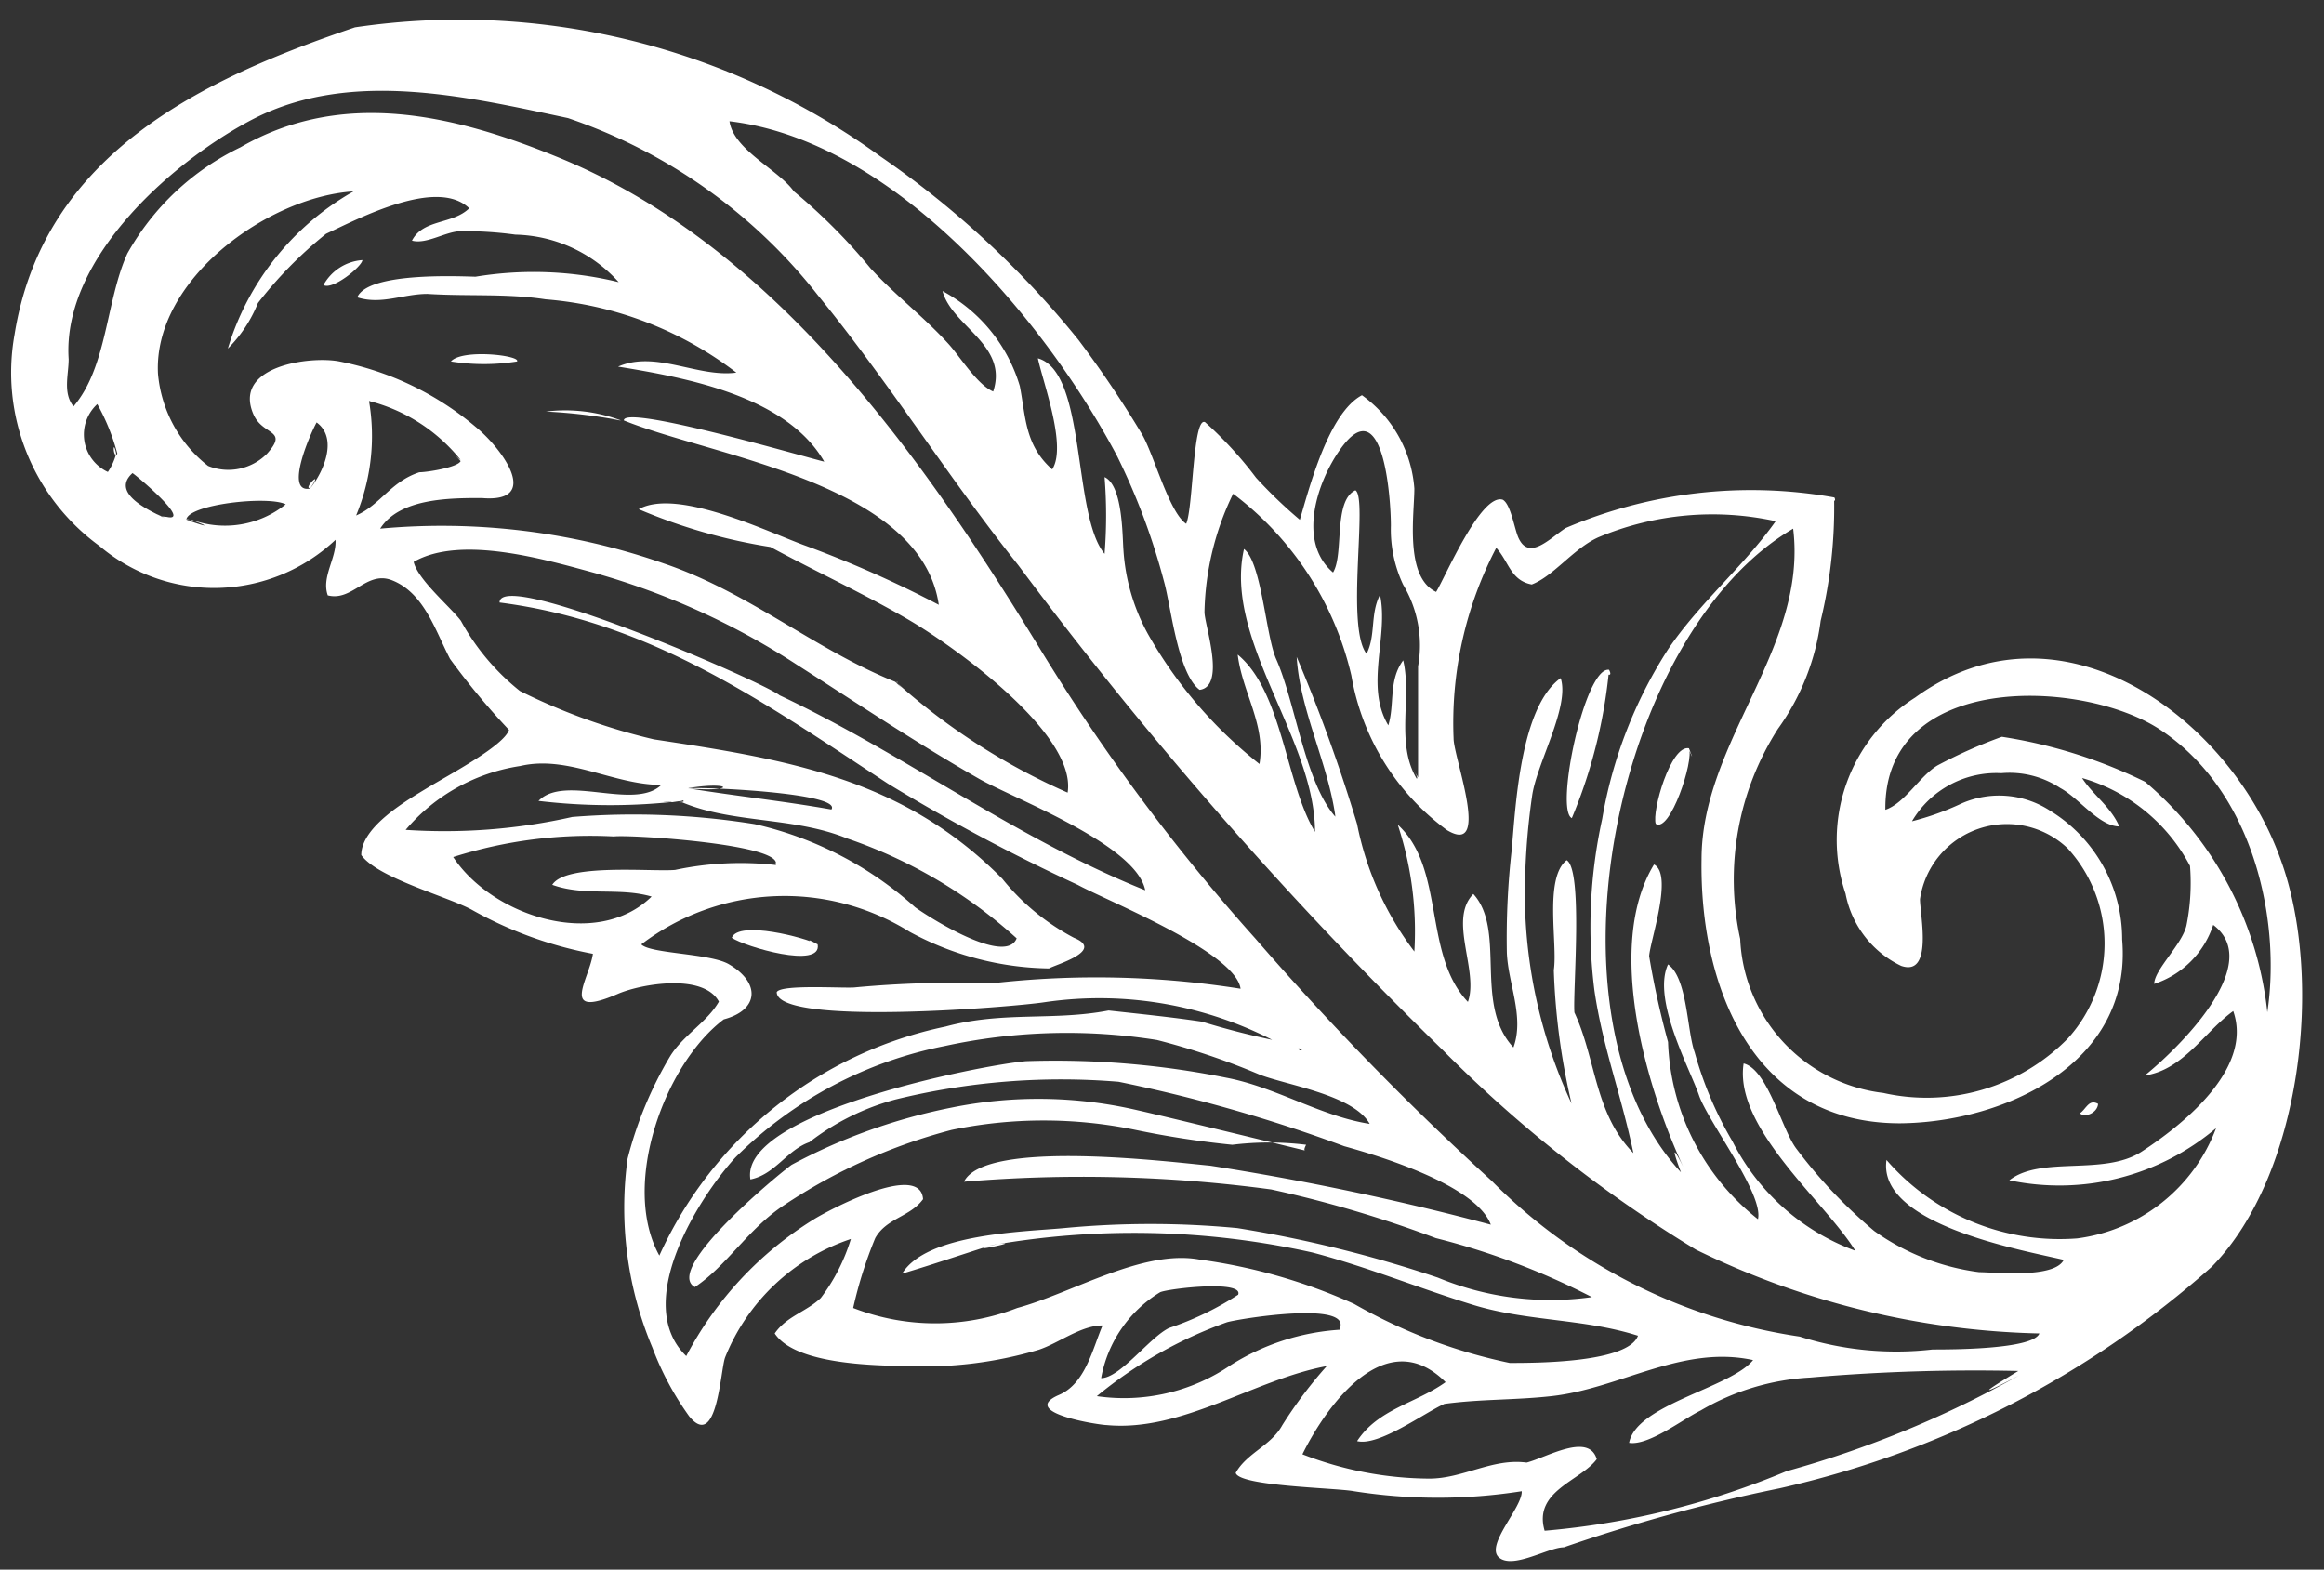 <svg xmlns="http://www.w3.org/2000/svg" viewBox="-0.398 -0.685 81.168 54.825"><rect x="-0.398" y="-0.685" width="81.168" height="54.825" fill="#333333" stroke="none"/><title>25242867_8_ic</title><g data-name="Layer 2"><g data-name="Layer 1"><g data-name="Layer 2"><g data-name="Layer 1-2" fill="#fff"><path d="M63.66 16.71a16.83 16.83 0 0 1-.47 4.29 8.25 8.25 0 0 1-1.49 3.77 9.74 9.74 0 0 0-1.32 7.34 5.67 5.67 0 0 0 5 5.38 6.91 6.91 0 0 0 6.44-1.9 4.93 4.93 0 0 0 0-6.64 3.07 3.07 0 0 0-5.16 1.77c0 .54.47 2.72-.66 2.33a3.53 3.53 0 0 1-1.94-2.52 5.88 5.88 0 0 1 2.43-6.85c5.05-3.67 11 .68 12.77 5.67 1.51 4.13.74 11-2.41 14.21a33.93 33.93 0 0 1-15.1 7.74 58.91 58.91 0 0 0-7.53 2.06c-.54 0-1.79.78-2.27.35s.83-1.75.8-2.31a18.87 18.87 0 0 1-5.86 0c-.64-.12-4-.17-4.13-.64.39-.7 1.24-.95 1.63-1.67a15.55 15.55 0 0 1 1.55-2.06c-2.54.47-5.05 2.31-7.69 2.06-.23 0-3.09-.43-1.67-1.05.93-.39 1.18-1.61 1.53-2.43-.76 0-1.53.62-2.23.85a14.07 14.07 0 0 1-3.22.56c-1.36 0-5.14.17-6-1.13.41-.6 1.11-.76 1.61-1.24a6.6 6.6 0 0 0 1.05-2.06 7.18 7.18 0 0 0-4.39 4.13c-.17.43-.27 3.28-1.26 2.06a10.31 10.31 0 0 1-1.28-2.39 12.62 12.62 0 0 1-.87-6.6A13.47 13.47 0 0 1 23 36.22c.45-.74 1.3-1.2 1.71-1.92-.54-1-2.72-.62-3.53-.27-2.06.89-1-.5-.87-1.4a13.86 13.86 0 0 1-4.25-1.55c-.89-.47-3.28-1.11-3.84-1.9 0-1 1.61-1.92 2.35-2.37s2.62-1.44 2.81-2a25.41 25.41 0 0 1-2.06-2.48c-.52-1-.91-2.33-2.06-2.76-.87-.31-1.36.76-2.21.54-.23-.64.31-1.3.27-1.94a6.19 6.19 0 0 1-8.25.21A7.49 7.49 0 0 1 .11 11C1.12 4.7 6.65 2.08 12 .27a25 25 0 0 1 18.34 4.5 32.69 32.69 0 0 1 6.93 6.42 37.87 37.87 0 0 1 2.21 3.28c.41.68.95 2.74 1.55 3.14.25-.56.23-3.75.66-3.55A13.38 13.38 0 0 1 43.47 16 16.34 16.34 0 0 0 45 17.47c.33-1.11 1-3.73 2.17-4.35A4.41 4.41 0 0 1 49 16.38c0 .89-.35 3.09.76 3.61.31-.5 1.57-3.47 2.33-3.22.29.17.41 1.07.56 1.36.37.76 1.07 0 1.63-.37a16.5 16.5 0 0 1 9.39-1.07c.16.31-.59-.06-.01.02zm15.1 18.15c.54-3.15-.33-7.86-3.76-10.09-2.72-1.75-9.61-2-9.55 2.83.68-.23 1.2-1.18 1.82-1.55a17.29 17.29 0 0 1 2.25-1 17.31 17.31 0 0 1 5 1.57 12.25 12.25 0 0 1 4.29 8.25s-.27-2.7 0 0zm-20.28 5.4c-1.32-2.76-2.87-7.86-1.11-10.75.68.35-.14 2.68-.17 3.2a29.91 29.91 0 0 0 .66 3A8.25 8.25 0 0 0 61 41.9c.21-.87-1.75-3.42-2.06-4.33s-1.65-3.35-1.08-4.57c.68.47.66 2.33.93 3.07a12.85 12.85 0 0 0 1.32 3.11A7.82 7.82 0 0 0 64.4 43c-1.05-1.71-4.25-4.29-3.9-6.54.85.21 1.34 2.35 1.86 3a17.33 17.33 0 0 0 2.7 2.85 8.09 8.09 0 0 0 3.67 1.44c.54 0 2.62.23 2.95-.43-1.38-.33-6.52-1.22-6.19-3.49a8 8 0 0 0 6.66 2.74A6 6 0 0 0 77 38.72a8.48 8.48 0 0 1-7.22 1.82c1.11-.87 3.3-.14 4.62-1s3.92-2.85 3.2-4.91c-1 .72-1.75 2.06-3.09 2.25 1-.8 4.25-3.86 2.39-5.26a3.22 3.22 0 0 1-2.06 2.06c0-.5 1-1.4 1.13-2.06a7.55 7.55 0 0 0 .12-2.06 6.19 6.19 0 0 0-3.77-3.07c.39.6 1 1 1.3 1.69-.7 0-1.42-1-2.06-1.34a3.22 3.22 0 0 0-2.06-.52A3.42 3.42 0 0 0 66.38 28a9.61 9.61 0 0 0 1.73-.62 3.26 3.26 0 0 1 3.09.25 5.26 5.26 0 0 1 2.52 4.5c.37 4.35-4.13 6.39-7.76 6.42-5.16 0-7-4.79-6.93-9.22 0-4.13 3.71-7.38 3.2-11.55-6.19 3.61-9 17-3.92 22.48-.59-1.58.21.05.17.01zM2 11.86c0 .54-.21 1.18.17 1.65 1.18-1.38 1.13-3.69 1.88-5.34A9 9 0 0 1 8 4.46c3.57-2.06 7.45-1.13 11 .31 7.63 3.07 12.85 10.52 17 17.33a69 69 0 0 0 7.45 10 101.07 101.07 0 0 0 8.25 8.46A19.06 19.06 0 0 0 62.46 46a11.14 11.14 0 0 0 4.64.45c.64 0 3.51 0 3.73-.56a28.65 28.65 0 0 1-12-2.93A46.43 46.43 0 0 1 50 36a143.09 143.09 0 0 1-14.83-16.94c-2.45-3.07-4.52-6.39-7-9.43a18.77 18.77 0 0 0-8.73-6.19c-3.49-.74-7.53-1.71-10.93 0C5.78 4.83 1.76 8.27 2 11.86c0 .54 0-.56 0 0zM70.1 47.2a67.23 67.23 0 0 0-7.28.23A8.44 8.44 0 0 0 59 48.58c-.6.29-1.82 1.24-2.5 1.13.25-1.34 3.55-1.92 4.33-2.89-2.48-.54-4.66 1-7.05 1.26-1.26.14-2.48.1-3.73.27-.7.31-2.29 1.49-3.05 1.3.74-1.13 2.06-1.32 3.09-2.06-2.06-2.06-4.13.76-5 2.52a12.38 12.38 0 0 0 4.43.85c1.18 0 2.21-.72 3.4-.56.68-.17 2.17-1.07 2.45-.12-.56.76-2.23 1.11-1.82 2.5A28 28 0 0 0 62 50.7a36.32 36.32 0 0 0 8.11-3.34s-2.33 1.24 0-.17zm-35.85-4.4c-1.05.33-2.06.68-3.14 1 .85-1.4 4.25-1.46 5.65-1.59a32 32 0 0 1 6.06 0 43.44 43.44 0 0 1 7 1.73 10.31 10.31 0 0 0 5.38.68 25.39 25.39 0 0 0-5.45-2.06 41.44 41.44 0 0 0-5.75-1.7 49.51 49.51 0 0 0-10.73-.27c.74-1.51 7.28-.68 8.6-.56a94.45 94.45 0 0 1 9.8 2.06c-.52-1.38-3.86-2.39-5.12-2.74a53.28 53.28 0 0 0-7.88-2.25 24.26 24.26 0 0 0-7.8.62 8.48 8.48 0 0 0-3 1.49c-.78.27-1.2 1.13-2.06 1.3-.39-2.33 8.09-4 9.63-4.13a30.2 30.2 0 0 1 7 .58c1.73.33 3.28 1.34 5 1.61-.56-1-2.83-1.34-3.82-1.71a24.94 24.94 0 0 0-3.61-1.22 20.09 20.09 0 0 0-7.41.21 14.25 14.25 0 0 0-7.32 3.9c-1.28 1.4-3.61 5.09-1.71 6.93A12.38 12.38 0 0 1 28 41.92c.45-.29 3.75-2.06 3.84-.72-.45.62-1.28.66-1.67 1.36A14.93 14.93 0 0 0 29.4 45a7.92 7.92 0 0 0 5.73 0c1.92-.52 4.39-2.06 6.37-1.69a19.39 19.39 0 0 1 5.4 1.55 18.56 18.56 0 0 0 5.43 2.06c.89 0 4.13 0 4.48-.95-1.88-.6-3.86-.5-5.73-1.07s-3.73-1.34-5.65-1.84a28.71 28.71 0 0 0-11.2-.25c-1.12.32 1.48-.23.02-.01zm12-14.91C46 26 45 24.13 44.89 22.26A56.91 56.91 0 0 1 47 28.1a10.81 10.81 0 0 0 2 4.45 11.82 11.82 0 0 0-.58-4.43c1.67 1.53.87 4.52 2.45 6.19.39-1.09-.7-2.87.19-3.77 1.16 1.28 0 3.86 1.4 5.36.39-1.07-.19-2.23-.23-3.32A27.37 27.37 0 0 1 52.4 29c.14-1.59.31-5 1.71-6 .33 1-.85 3-1 4.13a24.4 24.4 0 0 0-.25 3.63 17.45 17.45 0 0 0 1.63 7.1 23.78 23.78 0 0 1-.62-4.66c.14-.91-.35-3.22.45-3.84.58.35.21 4.6.27 5.32.76 1.63.7 3.53 2.06 4.91-.43-2.06-1.07-3.69-1.36-5.67a17.62 17.62 0 0 1 .27-6 15.84 15.84 0 0 1 2.31-5.94c1.11-1.63 2.62-2.87 3.75-4.46a10.31 10.31 0 0 0-6.19.56c-.87.39-1.57 1.36-2.33 1.65-.74-.14-.8-.8-1.24-1.28a13.2 13.2 0 0 0-1.49 6.66c0 .66 1.32 4.13-.23 3.2a8.46 8.46 0 0 1-3.34-5.4 11.1 11.1 0 0 0-4.13-6.35 9.86 9.86 0 0 0-1 4.13c0 .45.76 2.6-.17 2.72-.76-.56-1-2.91-1.24-3.77a23.08 23.08 0 0 0-1.65-4.41c-2.58-4.85-7.8-11-13.53-11.68.14 1 1.71 1.69 2.25 2.45A19.78 19.78 0 0 1 30 8.68c.87.95 1.88 1.71 2.74 2.66.39.43 1 1.42 1.55 1.65.54-1.63-1.44-2.27-1.77-3.51a5.57 5.57 0 0 1 2.7 3.32c.21 1.07.17 2.06 1.13 2.91.52-.8-.31-3-.5-3.88 1.71.47 1.2 5.47 2.33 6.83a16.83 16.83 0 0 0 0-2.68c.64.29.62 2.06.66 2.56a7 7 0 0 0 .85 2.91 15.49 15.49 0 0 0 3.9 4.55c.23-1.36-.6-2.5-.76-3.82 1.57 1.3 1.67 4.5 2.7 6.19 0-3.26-3.2-6.7-2.48-9.88.62.47.76 3.05 1.13 3.86.66 1.49 1 4.29 2.06 5.49-.17-1.52.07.09.03.05zm.14 17.84c.45-1-3.55-.35-3.94-.23a15.14 15.14 0 0 0-4.54 2.58A6.6 6.6 0 0 0 42.58 47a8.09 8.09 0 0 1 3.82-1.24zm-3.55-1.18c.25-.54-2.43-.23-2.72-.1a4.43 4.43 0 0 0-2.06 3c.66 0 1.69-1.42 2.37-1.75a10.6 10.6 0 0 0 2.41-1.16zM45 36c.22 0-.19-.15 0 0zm4.13-9.45v-3.96a4.13 4.13 0 0 0-.52-2.85 4.52 4.52 0 0 1-.43-2.06c0-1-.27-4.83-1.79-2.64-.78 1.11-1.49 3.2-.23 4.27.39-.64 0-2.5.78-2.87.45.25-.35 4.76.39 5.71.33-.64.12-1.38.47-2.06.31 1.46-.54 3.18.29 4.56.23-.74 0-1.57.52-2.27.31 1.3-.27 2.89.47 4.13.12 0-.37-.7.08 0zm-4.62 9.34a13.24 13.24 0 0 0-8.42-1.57c-1.09.17-9.34.85-9.36-.35.14-.29 2.45-.12 2.76-.17a38.28 38.28 0 0 1 4.76-.14 32.14 32.14 0 0 1 8.68.19c-.17-1.28-4.66-3.07-5.69-3.63a65.85 65.85 0 0 1-6.62-3.53c-4.29-2.81-8.25-5.65-13.57-6.33 0-1.22 9.22 2.78 9.78 3.24 4.37 2.06 8.25 5 12.77 6.81-.31-1.59-4.54-3.18-5.78-3.88-2.21-1.26-4.29-2.66-6.39-4a25.7 25.7 0 0 0-7.05-3.2c-1.73-.47-4.68-1.34-6.33-.39.14.62 1.3 1.59 1.65 2.06a8.11 8.11 0 0 0 2.06 2.45 21.51 21.51 0 0 0 4.68 1.69c4.62.7 8.68 1.34 12.17 4.87a8 8 0 0 0 2.5 2.06c1.11.45-.68.95-.87 1.07a10.46 10.46 0 0 1-4.87-1.28 8.25 8.25 0 0 0-9.37.44c.31.33 2.43.31 3.07.7 1.09.64 1.05 1.59-.19 1.92-2.06 1.55-3.61 5.78-2.25 8.25a14.15 14.15 0 0 1 10-8c2-.54 3.77-.19 5.69-.56 1.09.12 2.19.23 3.26.39a27.64 27.64 0 0 0 3.09.76s-.74 0-.08.06zm-21.1-8.6a21.25 21.25 0 0 1-5 0c.91-.95 3.34.35 4.29-.56-1.67 0-3.26-1.05-4.93-.66a6.52 6.52 0 0 0-4 2.23 20.32 20.32 0 0 0 5.82-.45 26.82 26.82 0 0 1 6.37.25 12.5 12.5 0 0 1 5.6 2.9c.45.33 3.16 2.06 3.55 1.09a17 17 0 0 0-5.92-3.49c-1.86-.76-4-.52-5.76-1.26-1.64-.07.36.07.01-.07zm7.51-4.13A22.57 22.57 0 0 0 36.89 27c.33-2.06-4-5.12-5.49-6s-3.28-1.71-4.89-2.58a19.37 19.37 0 0 1-4.6-1.32c1.36-.76 4.58.83 5.84 1.28a39.19 39.19 0 0 1 4.64 2.06c-.62-4.25-7.9-5.18-11-6.44 0-.58 6.54 1.34 7 1.44-1.32-2.29-4.81-2.93-7.2-3.32 1.32-.58 2.78.39 4.13.21a12.58 12.58 0 0 0-6.66-2.56c-1.36-.21-2.72-.1-4.13-.19-.85 0-1.61.39-2.45.12.37-.87 3.42-.74 4.13-.72a12.54 12.54 0 0 1 5 .19 5 5 0 0 0-3.61-1.66 13 13 0 0 0-1.9-.12c-.52 0-1.2.47-1.71.33.39-.76 1.42-.56 2-1.13-1.13-1.09-3.88.37-5 .89A14.44 14.44 0 0 0 8.61 9.9a4.72 4.72 0 0 1-1.05 1.59A9.45 9.45 0 0 1 11.95 6c-3 .19-7 3.09-6.83 6.37a4.6 4.6 0 0 0 1.75 3.22 1.9 1.9 0 0 0 2.06-.43c.76-.85-.14-.62-.47-1.36-.76-1.71 2-2.06 3-1.86a10.52 10.52 0 0 1 4.76 2.29c.93.76 2.31 2.66.21 2.48-1.11 0-2.87 0-3.55 1.07A23.54 23.54 0 0 1 22.8 19c2.95 1 5.26 3 8.07 4.13 1.51 1.46-.17-.1.08 0zm-7.28 3.69c1.67.27 3.36.45 5 .74.39-.58-4.54-.8-5-.74 1.69.15 1.55-.26.02-.01zm3.05 2.68c.33-.72-5.05-1.07-5.65-1a15.82 15.82 0 0 0-5.61.72c1.36 2.06 5 3.26 6.93 1.38-1.13-.33-2.33 0-3.47-.41.47-.76 3.47-.45 4.29-.52a11 11 0 0 1 3.53-.17s-.08-.08 0-.06zm-11-14.15a6 6 0 0 0-3.2-2.06 7.24 7.24 0 0 1-.45 4c.85-.37 1.2-1.18 2.21-1.51.27 0 1.34-.17 1.44-.39-.77-.82-.03-.01-.01-.05zm-5.26 1c.45-.54 1-1.75.23-2.31-.23.41-1.13 2.48-.23 2.31.51-.74-.24 0-.01-.02zM6.3 17.47a3.38 3.38 0 0 0 3.28-.54c-.6-.31-3.42 0-3.47.54 1.42.5 0-.12 0 0zm-.87-.1c.87.19-1-1.4-1.2-1.53-.76.68.54 1.28 1 1.51s-.47-.25 0 0zM3.7 15.16a7.45 7.45 0 0 0-.7-1.73 1.44 1.44 0 0 0 .37 2.37 2.06 2.06 0 0 0 .29-.64c-.13-.6-.11.23.04 0z"/><path d="M72.88 37.87c-.33-.19-.43.21-.64.33.19.17.62-.02.64-.33z"/><path d="M58.59 25.45c-.64-.12-1.3 2.21-1.16 2.64.5.33 1.34-2.21 1.16-2.64-.04 0 .26.64 0 0z"/><path d="M55.8 22.71c-.85-.12-1.9 4.91-1.3 5.18a17.74 17.74 0 0 0 1.3-5.18c-.37 0 .2.39 0 0z"/><path d="M45.18 39.5s-5.26-1.28-5.82-1.4a15.26 15.26 0 0 0-6.52-.1 20.07 20.07 0 0 0-5.59 2c-.41.29-4.5 3.65-3.38 4.27 1.13-.75 1.84-2.02 3.13-2.87a19.41 19.41 0 0 1 5.84-2.62 15.86 15.86 0 0 1 6.42 0 32.47 32.47 0 0 0 3.38.52 10.62 10.62 0 0 1 2.58 0s-.1.18-.04.2z"/><path d="M28.16 32.3c-.41-.23-2.76-.85-3-.23.45.31 3.16 1.11 3 .23-.66-.37.02.13 0 0z"/><path d="M21.29 14a5.55 5.55 0 0 0-2.62-.31 18.6 18.6 0 0 1 2.6.31s-.84-.1.02 0z"/><path d="M17.66 11.94c.14-.21-1.92-.45-2.31 0a7.36 7.36 0 0 0 2.31 0z"/><path d="M12.26 8.4a1.69 1.69 0 0 0-1.36.87c.31.19 1.34-.64 1.36-.87-.52.06 0 .06 0 0z"/></g></g></g></g></svg>